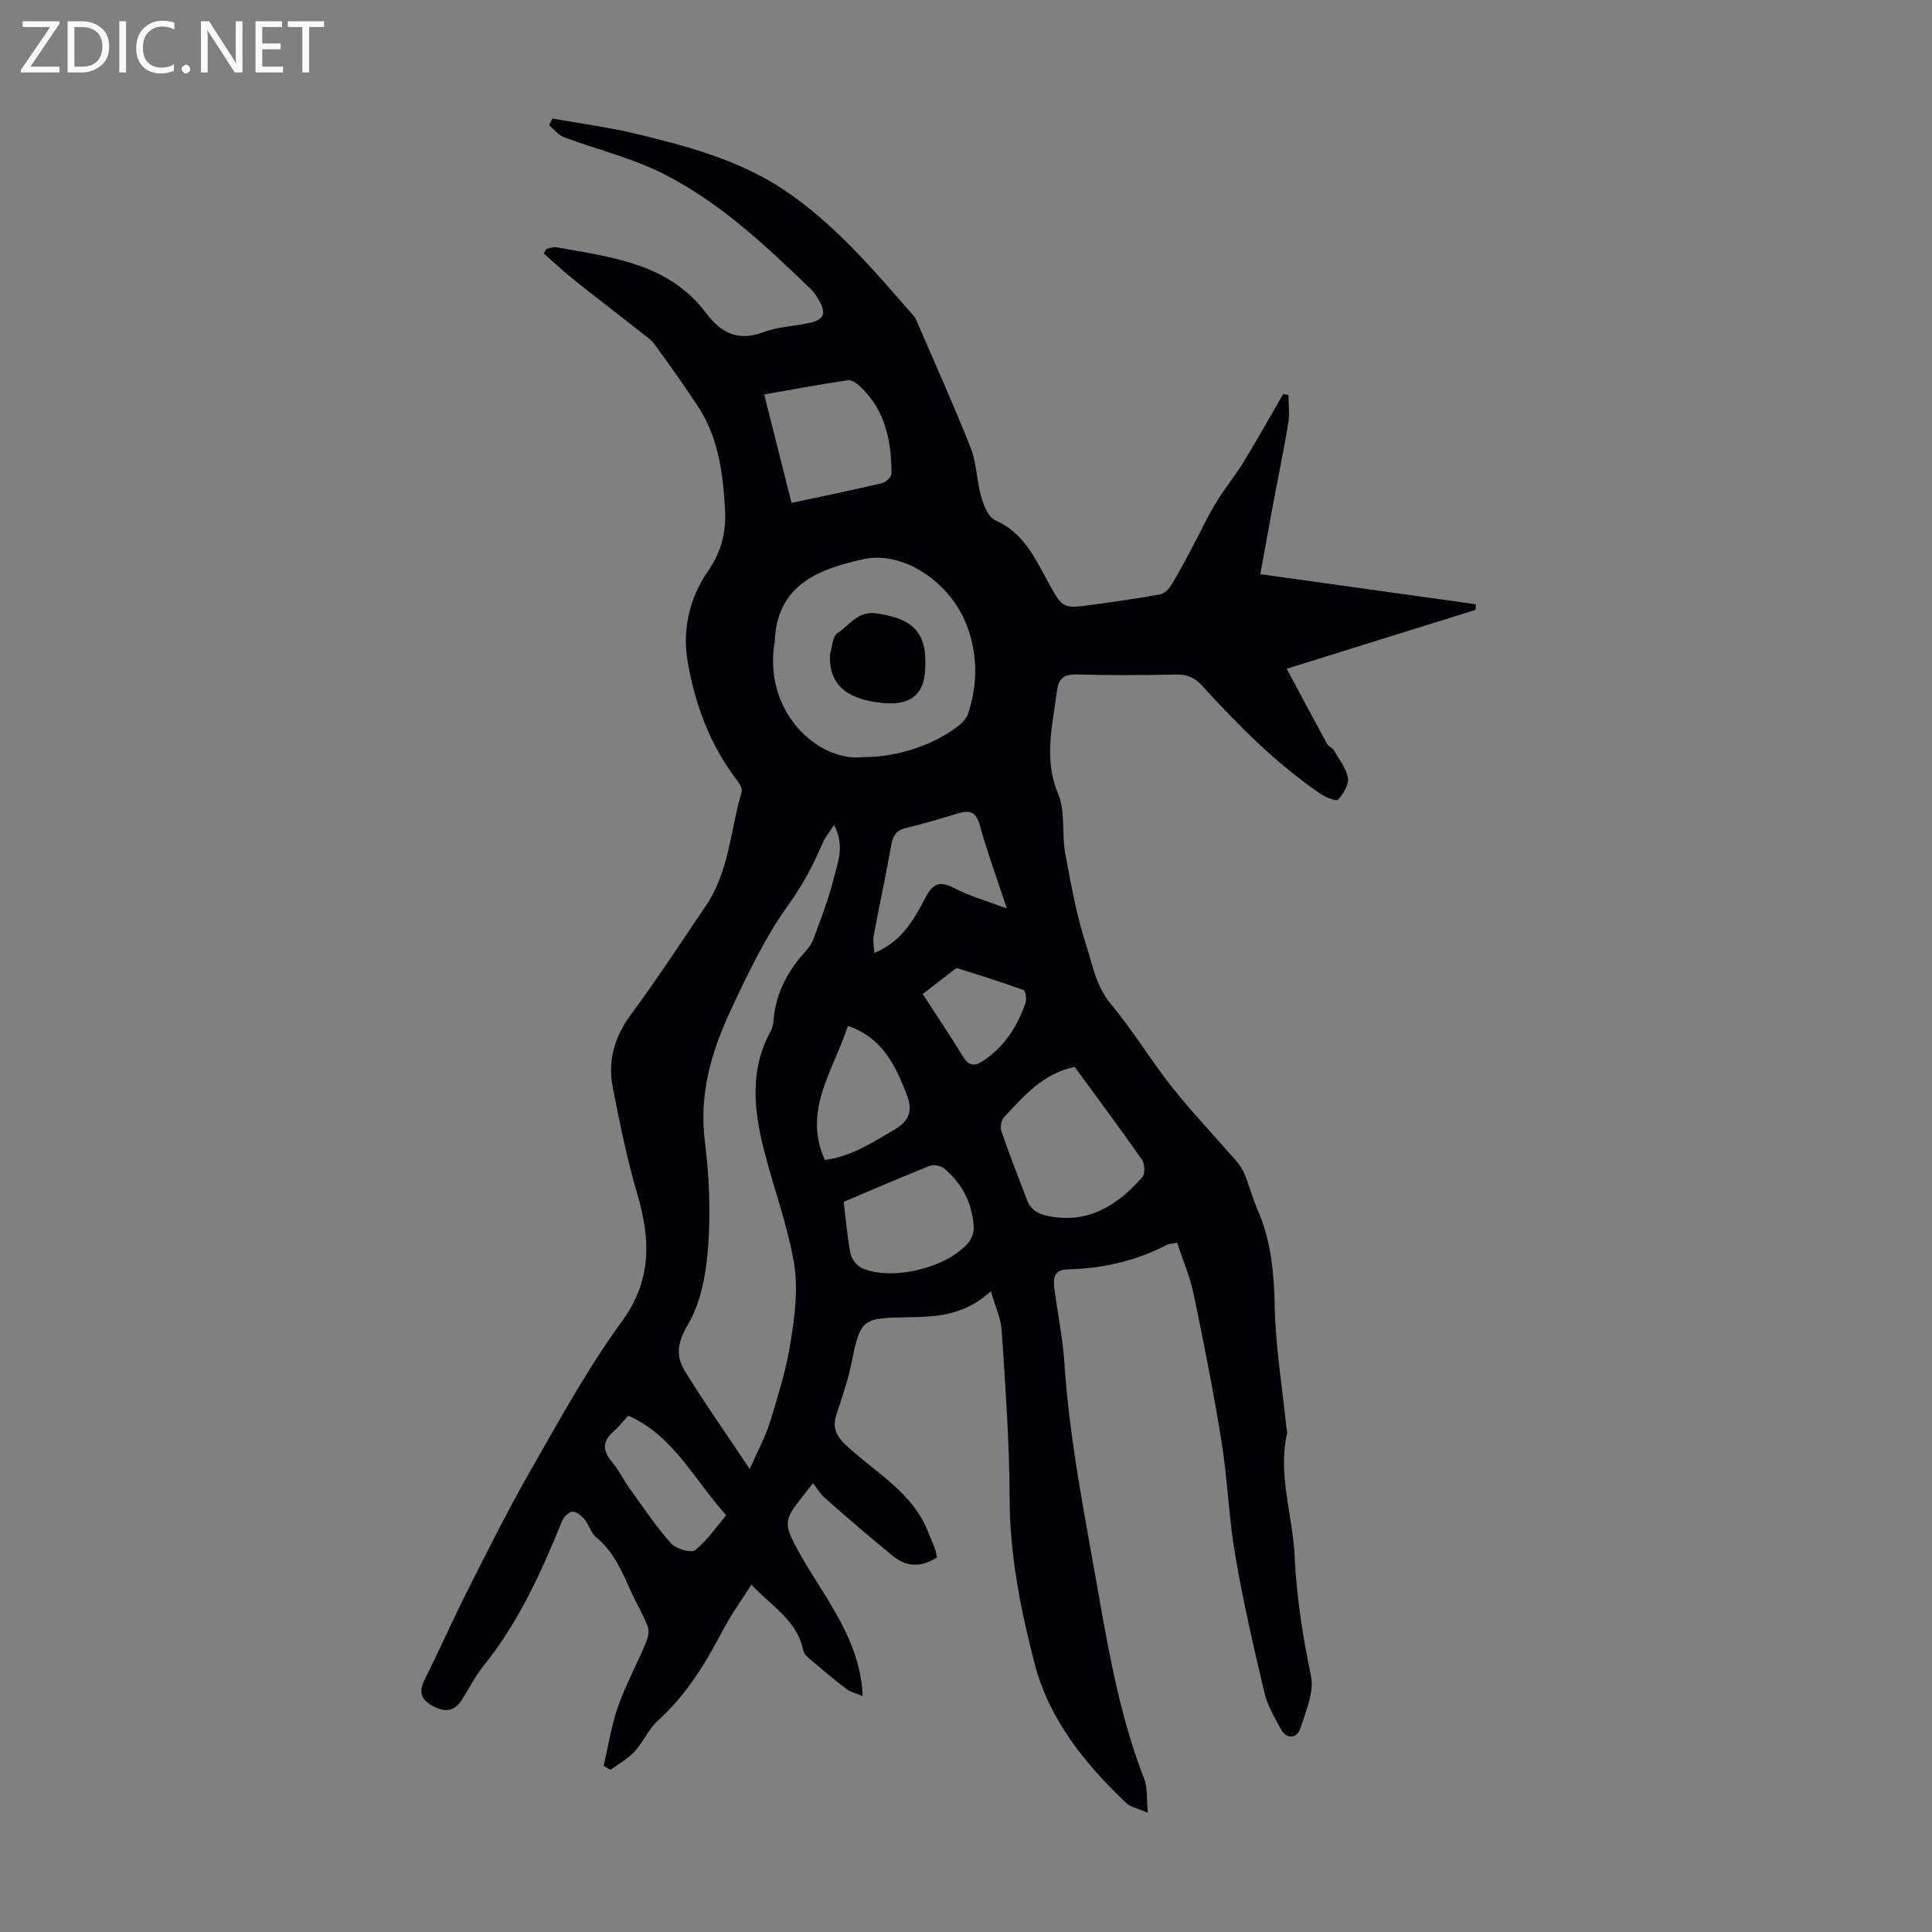 <svg enable-background="new 0 0 400 400" viewBox="0 0 400 400" xmlns="http://www.w3.org/2000/svg"><rect x="0" y="0" width="400" height="400" fill="#808080" stroke="none"/><g fill="#fafafb"><path d="m12.4 4.8-6.1 9h6v1.2h-8v-.5l6.1-8.9h-5.7v-1.2h7.6v.4z"/><path d="m14 15v-10.6h3c1.6 0 2.9.5 4 1.4s1.6 2.2 1.6 3.8-.5 3-1.6 3.9-2.4 1.5-4 1.5zm1.4-9.4v8.2h1.6c1.3 0 2.4-.4 3.1-1.1s1.1-1.8 1.1-3.1-.4-2.3-1.2-3-1.8-1-3.1-1z"/><path d="m26.1 4.4v10.6h-1.4v-10.6z"/><path d="m36.1 14.6c-.8.4-1.8.6-2.9.6-1.5 0-2.7-.5-3.6-1.4s-1.4-2.2-1.4-3.8c0-1.7.5-3.1 1.5-4.1s2.3-1.6 3.9-1.6c1 0 1.8.1 2.5.4v1.4c-.8-.4-1.6-.6-2.5-.6-1.2 0-2.1.4-2.9 1.2s-1.1 1.8-1.1 3.2c0 1.3.3 2.3 1 3s1.6 1.1 2.7 1.1c1 0 2-.2 2.7-.7v1.3z"/><path d="m37.6 14.3c0-.2.1-.5.3-.6s.4-.3.6-.3c.3 0 .5.1.6.3s.3.4.3.6-.1.4-.3.6-.4.3-.6.3c-.3 0-.5-.1-.6-.3s-.3-.4-.3-.6z"/><path d="m50.2 15h-1.6l-5.3-8.2c-.2-.2-.3-.5-.4-.7 0 .2.1.7.1 1.5v7.4h-1.4v-10.6h1.7l5.2 8.1c.2.4.4.6.4.7 0-.3-.1-.8-.1-1.5v-7.3h1.4z"/><path d="m58.6 15h-5.7v-10.6h5.5v1.2h-4.1v3.4h3.8v1.2h-3.8v3.6h4.3z"/><path d="m67.1 5.6h-3.1v9.4h-1.4v-9.4h-3v-1.2h7.5z"/></g><path d="m205.15 267.33c-5.21 4.8-10.77 5.29-16.41 5.38-10.59.16-10.52.15-12.62 10.25-.68 3.25-1.81 6.42-2.85 9.59-.88 2.67-.54 4.36 1.83 6.6 6.01 5.68 13.85 9.76 17.08 18.08.44 1.15.97 2.26 1.4 3.41.19.51.25 1.07.41 1.8-3.1 2.03-6.2 2.06-8.98-.18-4.86-3.91-9.55-8.03-14.25-12.14-.91-.79-1.54-1.9-2.44-3.05-1.76 2.31-3.24 3.99-4.42 5.87-1.16 1.86-1.01 3.51.12 5.79 5.2 10.49 13.99 19.35 14.6 32.42-1.15-.48-2.42-.76-3.37-1.47-2.59-1.95-5.06-4.06-7.54-6.16-.57-.49-1.28-1.12-1.41-1.78-1.21-6.2-6.47-9.13-10.74-13.65-2.02 3.2-4.11 6.07-5.75 9.18-3.68 6.96-7.64 13.62-13.6 18.97-1.95 1.75-3.02 4.44-4.83 6.39-1.4 1.52-3.32 2.57-5.01 3.83-.46-.29-.93-.58-1.39-.88.96-4.09 1.59-8.3 2.98-12.25 1.58-4.5 3.88-8.74 5.74-13.15.43-1.02.79-2.43.43-3.37-.97-2.56-2.43-4.92-3.55-7.43-1.83-4.09-3.56-8.17-7.19-11.14-1.05-.86-1.41-2.51-2.32-3.61-.63-.77-1.66-1.67-2.5-1.66-.76.01-1.84 1.05-2.18 1.89-4.3 10.59-8.97 20.95-16.22 29.96-1.74 2.16-3.03 4.69-4.51 7.06-1.56 2.49-3.54 2.69-6.02 1.35-2.38-1.29-3.05-2.82-1.77-5.39 3.14-6.29 5.99-12.73 9.16-19 4.14-8.17 8.23-16.39 12.78-24.33 6-10.46 11.8-21.14 18.89-30.84 6.37-8.7 5.97-17.15 3.21-26.59-2.1-7.16-3.58-14.51-5.03-21.84-1.08-5.5.26-10.46 3.7-15.12 5.45-7.37 10.46-15.05 15.6-22.65 4.79-7.08 5.04-15.62 7.36-23.49.21-.71-.51-1.88-1.07-2.62-5.57-7.28-8.59-15.59-10.12-24.54-1.15-6.66.61-13.31 4.04-18.27 3.07-4.43 3.98-8.43 3.71-13.21-.41-7.42-1.37-14.75-5.57-21.15-2.88-4.39-5.94-8.68-9.03-12.93-.76-1.04-1.96-1.77-2.99-2.6-1.82-1.46-3.66-2.89-5.5-4.33-2.88-2.25-5.79-4.46-8.62-6.76-2-1.63-3.88-3.39-5.81-5.1.17-.31.35-.61.52-.92.7-.13 1.43-.48 2.09-.36 11.4 2.06 23.23 3.31 30.95 13.58 3.18 4.22 6.64 5.96 11.91 4 2.99-1.11 6.35-1.23 9.52-1.91 3.05-.65 3.57-1.97 1.97-4.71-.45-.77-.92-1.57-1.55-2.18-9.44-9.11-19.02-18.16-30.83-24.08-6.43-3.23-13.62-4.94-20.41-7.49-1.16-.44-2.04-1.63-3.06-2.48.23-.46.45-.92.68-1.38 5.79 1.04 11.65 1.79 17.36 3.17 10.66 2.57 21.34 5.44 30.57 11.6 10.51 7.02 18.64 16.67 26.89 26.11.22.25.39.55.52.86 3.79 8.8 7.74 17.54 11.26 26.44 1.24 3.14 1.21 6.76 2.16 10.05.52 1.82 1.47 4.3 2.92 4.94 5.91 2.6 8.26 7.9 11.05 12.98 2.93 5.34 2.95 5.36 9.18 4.5 4.63-.64 9.27-1.29 13.86-2.13.88-.16 1.84-1.08 2.35-1.9 1.56-2.55 2.95-5.21 4.36-7.86 1.62-3.02 3.05-6.15 4.82-9.08 1.78-2.95 4-5.63 5.79-8.56 2.84-4.64 5.49-9.39 8.22-14.1.36.08.73.15 1.09.23 0 1.95.26 3.94-.05 5.83-.88 5.39-2.02 10.74-3.02 16.11-.98 5.24-1.91 10.49-2.76 15.14 14.63 2.05 29.64 4.14 44.64 6.24-.03.39-.06.77-.09 1.16-13.03 4.06-26.06 8.12-39.09 12.19 2.66 4.97 5.47 10.27 8.35 15.54.3.55 1.1.81 1.42 1.36 1.08 1.86 2.57 3.7 2.89 5.7.22 1.42-.95 3.34-2.05 4.53-.36.39-2.6-.55-3.7-1.3-9.21-6.29-16.99-14.17-24.46-22.36-1.48-1.62-3.01-2.31-5.22-2.27-6.94.13-13.88.18-20.82-.02-2.64-.08-3.68 1.01-3.97 3.34-.9 7.13-2.83 14.1.25 21.41 1.53 3.62.7 8.17 1.44 12.21 1.19 6.45 2.36 12.96 4.38 19.17 1.33 4.09 2.03 8.47 5.08 12.11 4.58 5.47 8.28 11.68 12.73 17.28 4.2 5.29 8.89 10.19 13.32 15.3.71.82 1.31 1.8 1.71 2.81.95 2.39 1.6 4.9 2.63 7.24 2.79 6.37 3.39 12.99 3.53 19.91.17 8.29 1.54 16.56 2.39 24.83.06.55.26 1.14.14 1.66-1.88 8.59 1.22 16.86 1.6 25.3.38 8.38 1.69 16.59 3.39 24.81.69 3.33-1.09 7.3-2.21 10.83-.69 2.18-2.86 2.23-3.97.22-1.35-2.43-2.83-4.93-3.46-7.58-2.23-9.42-4.4-18.87-6.04-28.4-1.33-7.77-1.59-15.72-2.83-23.5-1.64-10.26-3.67-20.46-5.78-30.63-.75-3.62-2.25-7.08-3.42-10.67-1.24.24-1.7.23-2.05.41-6.47 3.36-13.37 4.95-20.62 5.11-3.06.07-3 2.08-2.72 4.2.67 5.06 1.7 10.09 2.04 15.17 1.07 16.18 4.31 32.02 7.09 47.93 2.26 12.95 4.65 25.89 9.45 38.24.7 1.8.45 3.96.74 6.97-2.21-.96-3.6-1.19-4.45-2-8.56-8.11-15.97-17.29-18.97-28.79-2.92-11.18-5.17-22.59-5.2-34.36-.02-11.6-.91-23.21-1.64-34.8-.19-2.43-1.33-4.83-2.24-8.04zm-32.47-96.53c-1.06 1.65-1.86 2.58-2.32 3.66-1.92 4.45-4.04 8.6-6.98 12.66-4.93 6.81-8.62 14.6-12.2 22.28-3.93 8.44-6.47 17.21-5.25 26.89.9 7.16 1.21 14.52.69 21.71-.4 5.55-1.45 11.6-4.2 16.25-2.22 3.75-2.53 6.54-.62 9.63 4.1 6.66 8.62 13.06 13.42 20.25 1.56-3.55 3.23-6.58 4.23-9.81 1.68-5.43 3.37-10.93 4.25-16.53.84-5.34 1.58-10.99.7-16.23-1.34-7.94-4.25-15.61-6.23-23.46-2.07-8.19-3-16.42 1.25-24.34.36-.66.65-1.43.7-2.17.37-5.43 2.6-10.01 6.16-14.05.79-.9 1.67-1.86 2.07-2.96 1.55-4.19 3.18-8.37 4.26-12.69.81-3.29 2.36-6.78.07-11.09zm6.12-14.05c7.25.03 15.07-2.72 19.98-6.76.73-.6 1.41-1.48 1.69-2.36 1.95-6.04 1.98-12.08-.28-18.08-3.4-9.05-13.24-15.6-21.47-13.77-9.37 2.08-17.93 5.35-18.33 17.16-.01.22-.08.44-.12.66-.9 6.41.92 12.49 4.87 17.07 3.5 4.04 8.72 6.66 13.66 6.08zm43.7 64.14c-6.54 1.36-10.52 6.02-14.63 10.42-.59.63-.82 2.1-.53 2.94 1.63 4.75 3.48 9.42 5.26 14.12.78 2.07 2.24 2.98 4.47 3.41 8.32 1.63 14.29-2.26 19.41-8.03.62-.69.56-2.77-.03-3.62-4.54-6.5-9.28-12.85-13.95-19.24zm-58.62-116.77c6.15-1.32 12.45-2.61 18.71-4.08.8-.19 1.97-1.29 1.98-1.97.01-6.63-1.22-12.92-6.22-17.8-.75-.73-1.92-1.67-2.76-1.55-5.9.86-11.76 1.97-17.37 2.95 2.06 8.2 3.93 15.59 5.66 22.45zm10.8 144.71c.49 3.99.74 7.38 1.4 10.67.23 1.14 1.28 2.54 2.32 3.02 6.1 2.77 17.6.04 22.02-5.16.73-.86 1.27-2.25 1.19-3.35-.34-4.88-2.38-9.04-6.21-12.14-.7-.56-2.17-.79-3-.46-6.1 2.44-12.12 5.05-17.72 7.42zm33.77-60.75c-2.06-6.25-4.07-11.67-5.59-17.22-.73-2.66-1.96-3.19-4.3-2.51-3.64 1.06-7.26 2.2-10.94 3.07-2.1.5-2.77 1.67-3.12 3.65-1.11 6.25-2.45 12.46-3.62 18.7-.19 1.04.07 2.17.14 3.53 5.71-2.37 8.21-6.93 10.59-11.45 1.47-2.79 2.82-3.61 5.89-2.01 3.36 1.75 7.1 2.79 10.95 4.24zm-32.9 24.31c-3 9.3-9.43 17.51-4.77 27.78 5.59-.77 9.95-3.68 14.48-6.34 3.14-1.85 3.71-4.07 2.48-7.2-2.34-5.99-4.96-11.73-12.19-14.24zm-45.47 80.7c-1.02 1.11-1.99 2.34-3.14 3.37-2.37 2.1-2.1 4.05-.16 6.32 1.36 1.6 2.27 3.57 3.5 5.28 2.8 3.89 5.48 7.9 8.64 11.47 1.02 1.15 4.19 2.07 5.01 1.41 2.6-2.11 4.55-5.01 6.42-7.22-6.74-7.53-10.97-16.51-20.27-20.63zm60.95-87.29c2.92 4.51 5.74 8.65 8.33 12.93 1.15 1.9 2.35 2.11 4.05 1 4.47-2.9 7.19-7.14 8.91-12.06.28-.79.01-2.53-.42-2.69-4.52-1.65-9.11-3.09-13.71-4.52-.27-.08-.75.41-1.1.68-1.94 1.49-3.87 2.98-6.06 4.66z" fill="#010105"/><path d="m171.84 135.46c.48-1.5.52-3.71 1.54-4.37 2.48-1.6 4.17-4.63 8.01-4.1 8.06 1.11 10.81 4.26 10.09 12.37-.42 4.69-3.33 6.74-8.77 6.19-7.71-.79-11.15-4.05-10.87-10.09z" fill="#010105"/></svg>